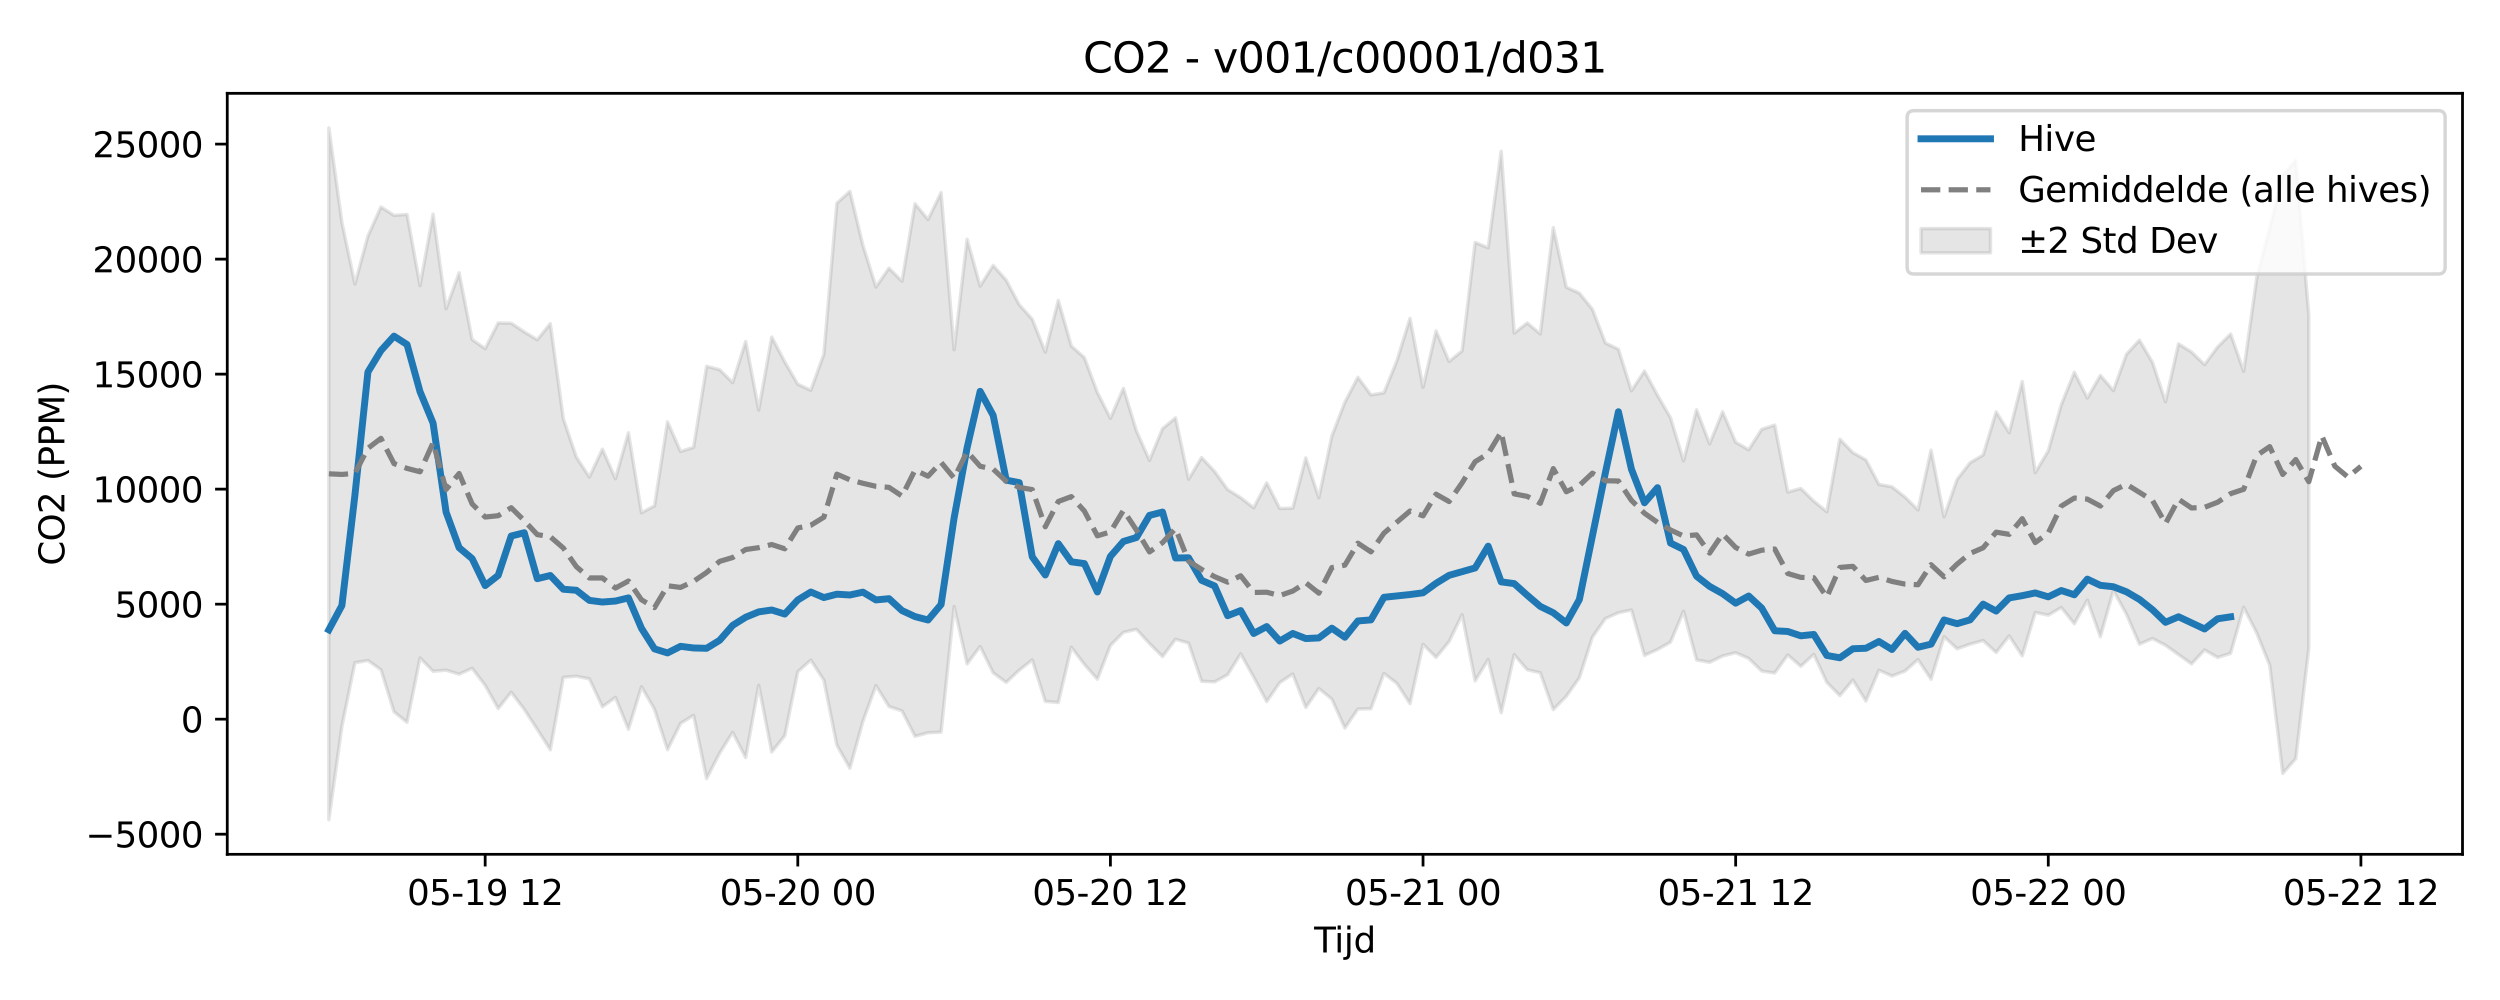 <?xml version="1.0" encoding="utf-8" standalone="no"?>
<!DOCTYPE svg PUBLIC "-//W3C//DTD SVG 1.1//EN"
  "http://www.w3.org/Graphics/SVG/1.1/DTD/svg11.dtd">
<svg xmlns:xlink="http://www.w3.org/1999/xlink" width="720pt" height="288pt" viewBox="0 0 720 288" xmlns="http://www.w3.org/2000/svg" version="1.1">
 <defs>
  <style type="text/css">*{stroke-linejoin: round; stroke-linecap: butt}</style>
 </defs>
 <g id="figure_1">
  <g id="patch_1">
   <path d="M 0 288 
L 720 288 
L 720 0 
L 0 0 
z
" style="fill: #ffffff"/>
  </g>
  <g id="axes_1">
   <g id="patch_2">
    <path d="M 65.45 246.04 
L 709.2 246.04 
L 709.2 26.88 
L 65.45 26.88 
z
" style="fill: #ffffff"/>
   </g>
   <g id="FillBetweenPolyCollection_1">
    <defs>
     <path id="m3ce604fd12" d="M 94.711 -251.158 
L 94.711 -51.922 
L 98.463 -78.75 
L 102.214 -97.134 
L 105.966 -97.778 
L 109.717 -95.115 
L 113.469 -83.017 
L 117.22 -79.964 
L 120.972 -98.51 
L 124.723 -94.673 
L 128.474 -94.98 
L 132.226 -93.839 
L 135.977 -95.538 
L 139.729 -90.608 
L 143.48 -83.947 
L 147.232 -88.642 
L 150.983 -83.708 
L 154.735 -77.938 
L 158.486 -72.048 
L 162.238 -92.924 
L 165.989 -93.244 
L 169.741 -92.49 
L 173.492 -84.453 
L 177.243 -87.145 
L 180.995 -77.97 
L 184.746 -90.217 
L 188.498 -83.709 
L 192.249 -72.087 
L 196.001 -79.664 
L 199.752 -81.991 
L 203.504 -63.77 
L 207.255 -71.102 
L 211.007 -77.081 
L 214.758 -69.82 
L 218.509 -90.657 
L 222.261 -71.418 
L 226.012 -76.111 
L 229.764 -94.553 
L 233.515 -97.884 
L 237.267 -92.114 
L 241.018 -73.399 
L 244.77 -66.75 
L 248.521 -80.281 
L 252.273 -90.544 
L 256.024 -84.522 
L 259.775 -83.262 
L 263.527 -75.945 
L 267.278 -76.964 
L 271.03 -77.153 
L 274.781 -113.319 
L 278.533 -96.796 
L 282.284 -101.828 
L 286.036 -94.23 
L 289.787 -91.474 
L 293.539 -94.981 
L 297.29 -97.935 
L 301.041 -85.992 
L 304.793 -85.685 
L 308.544 -101.616 
L 312.296 -96.649 
L 316.047 -92.393 
L 319.799 -102.105 
L 323.55 -105.885 
L 327.302 -106.75 
L 331.053 -102.662 
L 334.805 -98.894 
L 338.556 -103.901 
L 342.308 -102.787 
L 346.059 -91.801 
L 349.81 -91.621 
L 353.562 -93.677 
L 357.313 -99.691 
L 361.065 -92.99 
L 364.816 -85.942 
L 368.568 -91.392 
L 372.319 -93.897 
L 376.071 -84.225 
L 379.822 -89.714 
L 383.574 -86.645 
L 387.325 -78.324 
L 391.076 -83.787 
L 394.828 -83.87 
L 398.579 -94.062 
L 402.331 -91.152 
L 406.082 -85.347 
L 409.834 -102.436 
L 413.585 -98.659 
L 417.337 -103.221 
L 421.088 -110.974 
L 424.84 -91.905 
L 428.591 -98.054 
L 432.342 -82.713 
L 436.094 -99.453 
L 439.845 -95.108 
L 443.597 -94.255 
L 447.348 -83.628 
L 451.1 -87.476 
L 454.851 -92.792 
L 458.603 -104.488 
L 462.354 -109.869 
L 466.106 -111.52 
L 469.857 -112.324 
L 473.609 -99.244 
L 477.36 -100.937 
L 481.111 -103.054 
L 484.863 -111.977 
L 488.614 -97.931 
L 492.366 -97.259 
L 496.117 -99.074 
L 499.869 -100.018 
L 503.62 -98.379 
L 507.372 -94.73 
L 511.123 -94.175 
L 514.875 -99.378 
L 518.626 -96.108 
L 522.377 -99.542 
L 526.129 -91.477 
L 529.88 -87.653 
L 533.632 -92.145 
L 537.383 -86.107 
L 541.135 -94.975 
L 544.886 -93.3 
L 548.638 -94.731 
L 552.389 -98.047 
L 556.141 -92.382 
L 559.892 -104.604 
L 563.643 -101.146 
L 567.395 -102.485 
L 571.146 -103.529 
L 574.898 -100.091 
L 578.649 -104.857 
L 582.401 -99.116 
L 586.152 -111.604 
L 589.904 -110.835 
L 593.655 -113.037 
L 597.407 -108.353 
L 601.158 -115.151 
L 604.909 -104.637 
L 608.661 -117.908 
L 612.412 -111.12 
L 616.164 -102.48 
L 619.915 -104.105 
L 623.667 -102.16 
L 627.418 -99.474 
L 631.17 -96.798 
L 634.921 -100.813 
L 638.673 -98.644 
L 642.424 -99.847 
L 646.176 -113.106 
L 649.927 -105.704 
L 653.678 -96.417 
L 657.43 -65.262 
L 661.181 -69.51 
L 664.933 -101.311 
L 664.933 -197.237 
L 664.933 -197.237 
L 661.181 -241.807 
L 657.43 -237.458 
L 653.678 -222.324 
L 649.927 -207.907 
L 646.176 -181.06 
L 642.424 -191.815 
L 638.673 -188.063 
L 634.921 -182.977 
L 631.17 -186.611 
L 627.418 -188.966 
L 623.667 -172.284 
L 619.915 -183.636 
L 616.164 -190.045 
L 612.412 -185.958 
L 608.661 -175.517 
L 604.909 -179.874 
L 601.158 -173.358 
L 597.407 -180.775 
L 593.655 -171.443 
L 589.904 -158.155 
L 586.152 -151.889 
L 582.401 -178.127 
L 578.649 -163.36 
L 574.898 -169.378 
L 571.146 -156.951 
L 567.395 -154.752 
L 563.643 -149.913 
L 559.892 -139.147 
L 556.141 -158.351 
L 552.389 -141.147 
L 548.638 -144.829 
L 544.886 -147.799 
L 541.135 -148.481 
L 537.383 -155.538 
L 533.632 -157.64 
L 529.88 -161.511 
L 526.129 -140.604 
L 522.377 -143.662 
L 518.626 -147.326 
L 514.875 -146.286 
L 511.123 -165.581 
L 507.372 -164.359 
L 503.62 -158.465 
L 499.869 -160.637 
L 496.117 -169.376 
L 492.366 -160.166 
L 488.614 -169.985 
L 484.863 -155.275 
L 481.111 -167.678 
L 477.36 -174.168 
L 473.609 -181.132 
L 469.857 -175.443 
L 466.106 -187.413 
L 462.354 -189.215 
L 458.603 -198.954 
L 454.851 -203.57 
L 451.1 -205.276 
L 447.348 -222.448 
L 443.597 -191.831 
L 439.845 -194.981 
L 436.094 -192.068 
L 432.342 -244.441 
L 428.591 -216.626 
L 424.84 -218.172 
L 421.088 -186.943 
L 417.337 -183.886 
L 413.585 -192.691 
L 409.834 -176.441 
L 406.082 -196.312 
L 402.331 -184.151 
L 398.579 -174.869 
L 394.828 -174.267 
L 391.076 -179.335 
L 387.325 -172.151 
L 383.574 -162.419 
L 379.822 -144.627 
L 376.071 -156.124 
L 372.319 -141.65 
L 368.568 -141.554 
L 364.816 -148.94 
L 361.065 -141.753 
L 357.313 -144.658 
L 353.562 -146.998 
L 349.81 -152.224 
L 346.059 -156.228 
L 342.308 -149.99 
L 338.556 -167.671 
L 334.805 -164.539 
L 331.053 -155.428 
L 327.302 -163.875 
L 323.55 -176.165 
L 319.799 -167.52 
L 316.047 -174.964 
L 312.296 -185.001 
L 308.544 -188.338 
L 304.793 -201.465 
L 301.041 -186.584 
L 297.29 -196.066 
L 293.539 -200.251 
L 289.787 -207.308 
L 286.036 -211.564 
L 282.284 -205.595 
L 278.533 -219.096 
L 274.781 -187.28 
L 271.03 -232.537 
L 267.278 -224.759 
L 263.527 -229.305 
L 259.775 -207.013 
L 256.024 -210.771 
L 252.273 -205.337 
L 248.521 -217.336 
L 244.77 -232.869 
L 241.018 -229.487 
L 237.267 -185.958 
L 233.515 -175.59 
L 229.764 -177.345 
L 226.012 -183.783 
L 222.261 -190.929 
L 218.509 -169.892 
L 214.758 -189.654 
L 211.007 -177.796 
L 207.255 -181.541 
L 203.504 -182.491 
L 199.752 -159.17 
L 196.001 -157.981 
L 192.249 -166.513 
L 188.498 -142.313 
L 184.746 -140.317 
L 180.995 -163.363 
L 177.243 -150.143 
L 173.492 -158.638 
L 169.741 -150.604 
L 165.989 -156.353 
L 162.238 -167.424 
L 158.486 -194.796 
L 154.735 -190.129 
L 150.983 -192.418 
L 147.232 -194.905 
L 143.48 -195.007 
L 139.729 -187.583 
L 135.977 -190.214 
L 132.226 -209.431 
L 128.474 -199.075 
L 124.723 -226.336 
L 120.972 -205.747 
L 117.22 -226.244 
L 113.469 -225.962 
L 109.717 -228.39 
L 105.966 -220.022 
L 102.214 -206.206 
L 98.463 -223.986 
L 94.711 -251.158 
z
" style="stroke: #808080; stroke-opacity: 0.2"/>
    </defs>
    <g clip-path="url(#p999fc4ad21)">
     <use xlink:href="#m3ce604fd12" x="0" y="288" style="fill: #808080; fill-opacity: 0.2; stroke: #808080; stroke-opacity: 0.2"/>
    </g>
   </g>
   <g id="matplotlib.axis_1">
    <g id="xtick_1">
     <g id="line2d_1">
      <defs>
       <path id="mb8f21c269e" d="M 0 0 
L 0 3.5 
" style="stroke: #000000; stroke-width: 0.8"/>
      </defs>
      <g>
       <use xlink:href="#mb8f21c269e" x="139.729" y="246.04" style="stroke: #000000; stroke-width: 0.8"/>
      </g>
     </g>
     <g id="text_1">
      <!-- 05-19 12 -->
      <g transform="translate(117.248 260.638) scale(0.1 -0.1)">
       <defs>
        <path id="DejaVuSans-30" d="M 2034 4250 
Q 1547 4250 1301 3770 
Q 1056 3291 1056 2328 
Q 1056 1369 1301 889 
Q 1547 409 2034 409 
Q 2525 409 2770 889 
Q 3016 1369 3016 2328 
Q 3016 3291 2770 3770 
Q 2525 4250 2034 4250 
z
M 2034 4750 
Q 2819 4750 3233 4129 
Q 3647 3509 3647 2328 
Q 3647 1150 3233 529 
Q 2819 -91 2034 -91 
Q 1250 -91 836 529 
Q 422 1150 422 2328 
Q 422 3509 836 4129 
Q 1250 4750 2034 4750 
z
" transform="scale(0.016)"/>
        <path id="DejaVuSans-35" d="M 691 4666 
L 3169 4666 
L 3169 4134 
L 1269 4134 
L 1269 2991 
Q 1406 3038 1543 3061 
Q 1681 3084 1819 3084 
Q 2600 3084 3056 2656 
Q 3513 2228 3513 1497 
Q 3513 744 3044 326 
Q 2575 -91 1722 -91 
Q 1428 -91 1123 -41 
Q 819 9 494 109 
L 494 744 
Q 775 591 1075 516 
Q 1375 441 1709 441 
Q 2250 441 2565 725 
Q 2881 1009 2881 1497 
Q 2881 1984 2565 2268 
Q 2250 2553 1709 2553 
Q 1456 2553 1204 2497 
Q 953 2441 691 2322 
L 691 4666 
z
" transform="scale(0.016)"/>
        <path id="DejaVuSans-2d" d="M 313 2009 
L 1997 2009 
L 1997 1497 
L 313 1497 
L 313 2009 
z
" transform="scale(0.016)"/>
        <path id="DejaVuSans-31" d="M 794 531 
L 1825 531 
L 1825 4091 
L 703 3866 
L 703 4441 
L 1819 4666 
L 2450 4666 
L 2450 531 
L 3481 531 
L 3481 0 
L 794 0 
L 794 531 
z
" transform="scale(0.016)"/>
        <path id="DejaVuSans-39" d="M 703 97 
L 703 672 
Q 941 559 1184 500 
Q 1428 441 1663 441 
Q 2288 441 2617 861 
Q 2947 1281 2994 2138 
Q 2813 1869 2534 1725 
Q 2256 1581 1919 1581 
Q 1219 1581 811 2004 
Q 403 2428 403 3163 
Q 403 3881 828 4315 
Q 1253 4750 1959 4750 
Q 2769 4750 3195 4129 
Q 3622 3509 3622 2328 
Q 3622 1225 3098 567 
Q 2575 -91 1691 -91 
Q 1453 -91 1209 -44 
Q 966 3 703 97 
z
M 1959 2075 
Q 2384 2075 2632 2365 
Q 2881 2656 2881 3163 
Q 2881 3666 2632 3958 
Q 2384 4250 1959 4250 
Q 1534 4250 1286 3958 
Q 1038 3666 1038 3163 
Q 1038 2656 1286 2365 
Q 1534 2075 1959 2075 
z
" transform="scale(0.016)"/>
        <path id="DejaVuSans-20" transform="scale(0.016)"/>
        <path id="DejaVuSans-32" d="M 1228 531 
L 3431 531 
L 3431 0 
L 469 0 
L 469 531 
Q 828 903 1448 1529 
Q 2069 2156 2228 2338 
Q 2531 2678 2651 2914 
Q 2772 3150 2772 3378 
Q 2772 3750 2511 3984 
Q 2250 4219 1831 4219 
Q 1534 4219 1204 4116 
Q 875 4013 500 3803 
L 500 4441 
Q 881 4594 1212 4672 
Q 1544 4750 1819 4750 
Q 2544 4750 2975 4387 
Q 3406 4025 3406 3419 
Q 3406 3131 3298 2873 
Q 3191 2616 2906 2266 
Q 2828 2175 2409 1742 
Q 1991 1309 1228 531 
z
" transform="scale(0.016)"/>
       </defs>
       <use xlink:href="#DejaVuSans-30"/>
       <use xlink:href="#DejaVuSans-35" transform="translate(63.623 0)"/>
       <use xlink:href="#DejaVuSans-2d" transform="translate(127.246 0)"/>
       <use xlink:href="#DejaVuSans-31" transform="translate(163.33 0)"/>
       <use xlink:href="#DejaVuSans-39" transform="translate(226.953 0)"/>
       <use xlink:href="#DejaVuSans-20" transform="translate(290.576 0)"/>
       <use xlink:href="#DejaVuSans-31" transform="translate(322.363 0)"/>
       <use xlink:href="#DejaVuSans-32" transform="translate(385.986 0)"/>
      </g>
     </g>
    </g>
    <g id="xtick_2">
     <g id="line2d_2">
      <g>
       <use xlink:href="#mb8f21c269e" x="229.764" y="246.04" style="stroke: #000000; stroke-width: 0.8"/>
      </g>
     </g>
     <g id="text_2">
      <!-- 05-20 00 -->
      <g transform="translate(207.283 260.638) scale(0.1 -0.1)">
       <use xlink:href="#DejaVuSans-30"/>
       <use xlink:href="#DejaVuSans-35" transform="translate(63.623 0)"/>
       <use xlink:href="#DejaVuSans-2d" transform="translate(127.246 0)"/>
       <use xlink:href="#DejaVuSans-32" transform="translate(163.33 0)"/>
       <use xlink:href="#DejaVuSans-30" transform="translate(226.953 0)"/>
       <use xlink:href="#DejaVuSans-20" transform="translate(290.576 0)"/>
       <use xlink:href="#DejaVuSans-30" transform="translate(322.363 0)"/>
       <use xlink:href="#DejaVuSans-30" transform="translate(385.986 0)"/>
      </g>
     </g>
    </g>
    <g id="xtick_3">
     <g id="line2d_3">
      <g>
       <use xlink:href="#mb8f21c269e" x="319.799" y="246.04" style="stroke: #000000; stroke-width: 0.8"/>
      </g>
     </g>
     <g id="text_3">
      <!-- 05-20 12 -->
      <g transform="translate(297.318 260.638) scale(0.1 -0.1)">
       <use xlink:href="#DejaVuSans-30"/>
       <use xlink:href="#DejaVuSans-35" transform="translate(63.623 0)"/>
       <use xlink:href="#DejaVuSans-2d" transform="translate(127.246 0)"/>
       <use xlink:href="#DejaVuSans-32" transform="translate(163.33 0)"/>
       <use xlink:href="#DejaVuSans-30" transform="translate(226.953 0)"/>
       <use xlink:href="#DejaVuSans-20" transform="translate(290.576 0)"/>
       <use xlink:href="#DejaVuSans-31" transform="translate(322.363 0)"/>
       <use xlink:href="#DejaVuSans-32" transform="translate(385.986 0)"/>
      </g>
     </g>
    </g>
    <g id="xtick_4">
     <g id="line2d_4">
      <g>
       <use xlink:href="#mb8f21c269e" x="409.834" y="246.04" style="stroke: #000000; stroke-width: 0.8"/>
      </g>
     </g>
     <g id="text_4">
      <!-- 05-21 00 -->
      <g transform="translate(387.353 260.638) scale(0.1 -0.1)">
       <use xlink:href="#DejaVuSans-30"/>
       <use xlink:href="#DejaVuSans-35" transform="translate(63.623 0)"/>
       <use xlink:href="#DejaVuSans-2d" transform="translate(127.246 0)"/>
       <use xlink:href="#DejaVuSans-32" transform="translate(163.33 0)"/>
       <use xlink:href="#DejaVuSans-31" transform="translate(226.953 0)"/>
       <use xlink:href="#DejaVuSans-20" transform="translate(290.576 0)"/>
       <use xlink:href="#DejaVuSans-30" transform="translate(322.363 0)"/>
       <use xlink:href="#DejaVuSans-30" transform="translate(385.986 0)"/>
      </g>
     </g>
    </g>
    <g id="xtick_5">
     <g id="line2d_5">
      <g>
       <use xlink:href="#mb8f21c269e" x="499.869" y="246.04" style="stroke: #000000; stroke-width: 0.8"/>
      </g>
     </g>
     <g id="text_5">
      <!-- 05-21 12 -->
      <g transform="translate(477.388 260.638) scale(0.1 -0.1)">
       <use xlink:href="#DejaVuSans-30"/>
       <use xlink:href="#DejaVuSans-35" transform="translate(63.623 0)"/>
       <use xlink:href="#DejaVuSans-2d" transform="translate(127.246 0)"/>
       <use xlink:href="#DejaVuSans-32" transform="translate(163.33 0)"/>
       <use xlink:href="#DejaVuSans-31" transform="translate(226.953 0)"/>
       <use xlink:href="#DejaVuSans-20" transform="translate(290.576 0)"/>
       <use xlink:href="#DejaVuSans-31" transform="translate(322.363 0)"/>
       <use xlink:href="#DejaVuSans-32" transform="translate(385.986 0)"/>
      </g>
     </g>
    </g>
    <g id="xtick_6">
     <g id="line2d_6">
      <g>
       <use xlink:href="#mb8f21c269e" x="589.904" y="246.04" style="stroke: #000000; stroke-width: 0.8"/>
      </g>
     </g>
     <g id="text_6">
      <!-- 05-22 00 -->
      <g transform="translate(567.423 260.638) scale(0.1 -0.1)">
       <use xlink:href="#DejaVuSans-30"/>
       <use xlink:href="#DejaVuSans-35" transform="translate(63.623 0)"/>
       <use xlink:href="#DejaVuSans-2d" transform="translate(127.246 0)"/>
       <use xlink:href="#DejaVuSans-32" transform="translate(163.33 0)"/>
       <use xlink:href="#DejaVuSans-32" transform="translate(226.953 0)"/>
       <use xlink:href="#DejaVuSans-20" transform="translate(290.576 0)"/>
       <use xlink:href="#DejaVuSans-30" transform="translate(322.363 0)"/>
       <use xlink:href="#DejaVuSans-30" transform="translate(385.986 0)"/>
      </g>
     </g>
    </g>
    <g id="xtick_7">
     <g id="line2d_7">
      <g>
       <use xlink:href="#mb8f21c269e" x="679.939" y="246.04" style="stroke: #000000; stroke-width: 0.8"/>
      </g>
     </g>
     <g id="text_7">
      <!-- 05-22 12 -->
      <g transform="translate(657.458 260.638) scale(0.1 -0.1)">
       <use xlink:href="#DejaVuSans-30"/>
       <use xlink:href="#DejaVuSans-35" transform="translate(63.623 0)"/>
       <use xlink:href="#DejaVuSans-2d" transform="translate(127.246 0)"/>
       <use xlink:href="#DejaVuSans-32" transform="translate(163.33 0)"/>
       <use xlink:href="#DejaVuSans-32" transform="translate(226.953 0)"/>
       <use xlink:href="#DejaVuSans-20" transform="translate(290.576 0)"/>
       <use xlink:href="#DejaVuSans-31" transform="translate(322.363 0)"/>
       <use xlink:href="#DejaVuSans-32" transform="translate(385.986 0)"/>
      </g>
     </g>
    </g>
    <g id="text_8">
     <!-- Tijd -->
     <g transform="translate(378.475 274.317) scale(0.1 -0.1)">
      <defs>
       <path id="DejaVuSans-54" d="M -19 4666 
L 3928 4666 
L 3928 4134 
L 2272 4134 
L 2272 0 
L 1638 0 
L 1638 4134 
L -19 4134 
L -19 4666 
z
" transform="scale(0.016)"/>
       <path id="DejaVuSans-69" d="M 603 3500 
L 1178 3500 
L 1178 0 
L 603 0 
L 603 3500 
z
M 603 4863 
L 1178 4863 
L 1178 4134 
L 603 4134 
L 603 4863 
z
" transform="scale(0.016)"/>
       <path id="DejaVuSans-6a" d="M 603 3500 
L 1178 3500 
L 1178 -63 
Q 1178 -731 923 -1031 
Q 669 -1331 103 -1331 
L -116 -1331 
L -116 -844 
L 38 -844 
Q 366 -844 484 -692 
Q 603 -541 603 -63 
L 603 3500 
z
M 603 4863 
L 1178 4863 
L 1178 4134 
L 603 4134 
L 603 4863 
z
" transform="scale(0.016)"/>
       <path id="DejaVuSans-64" d="M 2906 2969 
L 2906 4863 
L 3481 4863 
L 3481 0 
L 2906 0 
L 2906 525 
Q 2725 213 2448 61 
Q 2172 -91 1784 -91 
Q 1150 -91 751 415 
Q 353 922 353 1747 
Q 353 2572 751 3078 
Q 1150 3584 1784 3584 
Q 2172 3584 2448 3432 
Q 2725 3281 2906 2969 
z
M 947 1747 
Q 947 1113 1208 752 
Q 1469 391 1925 391 
Q 2381 391 2643 752 
Q 2906 1113 2906 1747 
Q 2906 2381 2643 2742 
Q 2381 3103 1925 3103 
Q 1469 3103 1208 2742 
Q 947 2381 947 1747 
z
" transform="scale(0.016)"/>
      </defs>
      <use xlink:href="#DejaVuSans-54"/>
      <use xlink:href="#DejaVuSans-69" transform="translate(57.959 0)"/>
      <use xlink:href="#DejaVuSans-6a" transform="translate(85.742 0)"/>
      <use xlink:href="#DejaVuSans-64" transform="translate(113.525 0)"/>
     </g>
    </g>
   </g>
   <g id="matplotlib.axis_2">
    <g id="ytick_1">
     <g id="line2d_8">
      <defs>
       <path id="md45b1cbf78" d="M 0 0 
L -3.5 0 
" style="stroke: #000000; stroke-width: 0.8"/>
      </defs>
      <g>
       <use xlink:href="#md45b1cbf78" x="65.45" y="240.248" style="stroke: #000000; stroke-width: 0.8"/>
      </g>
     </g>
     <g id="text_9">
      <!-- −5000 -->
      <g transform="translate(24.62 244.047) scale(0.1 -0.1)">
       <defs>
        <path id="DejaVuSans-2212" d="M 678 2272 
L 4684 2272 
L 4684 1741 
L 678 1741 
L 678 2272 
z
" transform="scale(0.016)"/>
       </defs>
       <use xlink:href="#DejaVuSans-2212"/>
       <use xlink:href="#DejaVuSans-35" transform="translate(83.789 0)"/>
       <use xlink:href="#DejaVuSans-30" transform="translate(147.412 0)"/>
       <use xlink:href="#DejaVuSans-30" transform="translate(211.035 0)"/>
       <use xlink:href="#DejaVuSans-30" transform="translate(274.658 0)"/>
      </g>
     </g>
    </g>
    <g id="ytick_2">
     <g id="line2d_9">
      <g>
       <use xlink:href="#md45b1cbf78" x="65.45" y="207.123" style="stroke: #000000; stroke-width: 0.8"/>
      </g>
     </g>
     <g id="text_10">
      <!-- 0 -->
      <g transform="translate(52.087 210.923) scale(0.1 -0.1)">
       <use xlink:href="#DejaVuSans-30"/>
      </g>
     </g>
    </g>
    <g id="ytick_3">
     <g id="line2d_10">
      <g>
       <use xlink:href="#md45b1cbf78" x="65.45" y="173.999" style="stroke: #000000; stroke-width: 0.8"/>
      </g>
     </g>
     <g id="text_11">
      <!-- 5000 -->
      <g transform="translate(33 177.798) scale(0.1 -0.1)">
       <use xlink:href="#DejaVuSans-35"/>
       <use xlink:href="#DejaVuSans-30" transform="translate(63.623 0)"/>
       <use xlink:href="#DejaVuSans-30" transform="translate(127.246 0)"/>
       <use xlink:href="#DejaVuSans-30" transform="translate(190.869 0)"/>
      </g>
     </g>
    </g>
    <g id="ytick_4">
     <g id="line2d_11">
      <g>
       <use xlink:href="#md45b1cbf78" x="65.45" y="140.874" style="stroke: #000000; stroke-width: 0.8"/>
      </g>
     </g>
     <g id="text_12">
      <!-- 10000 -->
      <g transform="translate(26.637 144.674) scale(0.1 -0.1)">
       <use xlink:href="#DejaVuSans-31"/>
       <use xlink:href="#DejaVuSans-30" transform="translate(63.623 0)"/>
       <use xlink:href="#DejaVuSans-30" transform="translate(127.246 0)"/>
       <use xlink:href="#DejaVuSans-30" transform="translate(190.869 0)"/>
       <use xlink:href="#DejaVuSans-30" transform="translate(254.492 0)"/>
      </g>
     </g>
    </g>
    <g id="ytick_5">
     <g id="line2d_12">
      <g>
       <use xlink:href="#md45b1cbf78" x="65.45" y="107.75" style="stroke: #000000; stroke-width: 0.8"/>
      </g>
     </g>
     <g id="text_13">
      <!-- 15000 -->
      <g transform="translate(26.637 111.549) scale(0.1 -0.1)">
       <use xlink:href="#DejaVuSans-31"/>
       <use xlink:href="#DejaVuSans-35" transform="translate(63.623 0)"/>
       <use xlink:href="#DejaVuSans-30" transform="translate(127.246 0)"/>
       <use xlink:href="#DejaVuSans-30" transform="translate(190.869 0)"/>
       <use xlink:href="#DejaVuSans-30" transform="translate(254.492 0)"/>
      </g>
     </g>
    </g>
    <g id="ytick_6">
     <g id="line2d_13">
      <g>
       <use xlink:href="#md45b1cbf78" x="65.45" y="74.625" style="stroke: #000000; stroke-width: 0.8"/>
      </g>
     </g>
     <g id="text_14">
      <!-- 20000 -->
      <g transform="translate(26.637 78.425) scale(0.1 -0.1)">
       <use xlink:href="#DejaVuSans-32"/>
       <use xlink:href="#DejaVuSans-30" transform="translate(63.623 0)"/>
       <use xlink:href="#DejaVuSans-30" transform="translate(127.246 0)"/>
       <use xlink:href="#DejaVuSans-30" transform="translate(190.869 0)"/>
       <use xlink:href="#DejaVuSans-30" transform="translate(254.492 0)"/>
      </g>
     </g>
    </g>
    <g id="ytick_7">
     <g id="line2d_14">
      <g>
       <use xlink:href="#md45b1cbf78" x="65.45" y="41.501" style="stroke: #000000; stroke-width: 0.8"/>
      </g>
     </g>
     <g id="text_15">
      <!-- 25000 -->
      <g transform="translate(26.637 45.3) scale(0.1 -0.1)">
       <use xlink:href="#DejaVuSans-32"/>
       <use xlink:href="#DejaVuSans-35" transform="translate(63.623 0)"/>
       <use xlink:href="#DejaVuSans-30" transform="translate(127.246 0)"/>
       <use xlink:href="#DejaVuSans-30" transform="translate(190.869 0)"/>
       <use xlink:href="#DejaVuSans-30" transform="translate(254.492 0)"/>
      </g>
     </g>
    </g>
    <g id="text_16">
     <!-- CO2 (PPM) -->
     <g transform="translate(18.541 162.903) rotate(-90) scale(0.1 -0.1)">
      <defs>
       <path id="DejaVuSans-43" d="M 4122 4306 
L 4122 3641 
Q 3803 3938 3442 4084 
Q 3081 4231 2675 4231 
Q 1875 4231 1450 3742 
Q 1025 3253 1025 2328 
Q 1025 1406 1450 917 
Q 1875 428 2675 428 
Q 3081 428 3442 575 
Q 3803 722 4122 1019 
L 4122 359 
Q 3791 134 3420 21 
Q 3050 -91 2638 -91 
Q 1578 -91 968 557 
Q 359 1206 359 2328 
Q 359 3453 968 4101 
Q 1578 4750 2638 4750 
Q 3056 4750 3426 4639 
Q 3797 4528 4122 4306 
z
" transform="scale(0.016)"/>
       <path id="DejaVuSans-4f" d="M 2522 4238 
Q 1834 4238 1429 3725 
Q 1025 3213 1025 2328 
Q 1025 1447 1429 934 
Q 1834 422 2522 422 
Q 3209 422 3611 934 
Q 4013 1447 4013 2328 
Q 4013 3213 3611 3725 
Q 3209 4238 2522 4238 
z
M 2522 4750 
Q 3503 4750 4090 4092 
Q 4678 3434 4678 2328 
Q 4678 1225 4090 567 
Q 3503 -91 2522 -91 
Q 1538 -91 948 565 
Q 359 1222 359 2328 
Q 359 3434 948 4092 
Q 1538 4750 2522 4750 
z
" transform="scale(0.016)"/>
       <path id="DejaVuSans-28" d="M 1984 4856 
Q 1566 4138 1362 3434 
Q 1159 2731 1159 2009 
Q 1159 1288 1364 580 
Q 1569 -128 1984 -844 
L 1484 -844 
Q 1016 -109 783 600 
Q 550 1309 550 2009 
Q 550 2706 781 3412 
Q 1013 4119 1484 4856 
L 1984 4856 
z
" transform="scale(0.016)"/>
       <path id="DejaVuSans-50" d="M 1259 4147 
L 1259 2394 
L 2053 2394 
Q 2494 2394 2734 2622 
Q 2975 2850 2975 3272 
Q 2975 3691 2734 3919 
Q 2494 4147 2053 4147 
L 1259 4147 
z
M 628 4666 
L 2053 4666 
Q 2838 4666 3239 4311 
Q 3641 3956 3641 3272 
Q 3641 2581 3239 2228 
Q 2838 1875 2053 1875 
L 1259 1875 
L 1259 0 
L 628 0 
L 628 4666 
z
" transform="scale(0.016)"/>
       <path id="DejaVuSans-4d" d="M 628 4666 
L 1569 4666 
L 2759 1491 
L 3956 4666 
L 4897 4666 
L 4897 0 
L 4281 0 
L 4281 4097 
L 3078 897 
L 2444 897 
L 1241 4097 
L 1241 0 
L 628 0 
L 628 4666 
z
" transform="scale(0.016)"/>
       <path id="DejaVuSans-29" d="M 513 4856 
L 1013 4856 
Q 1481 4119 1714 3412 
Q 1947 2706 1947 2009 
Q 1947 1309 1714 600 
Q 1481 -109 1013 -844 
L 513 -844 
Q 928 -128 1133 580 
Q 1338 1288 1338 2009 
Q 1338 2731 1133 3434 
Q 928 4138 513 4856 
z
" transform="scale(0.016)"/>
      </defs>
      <use xlink:href="#DejaVuSans-43"/>
      <use xlink:href="#DejaVuSans-4f" transform="translate(69.824 0)"/>
      <use xlink:href="#DejaVuSans-32" transform="translate(148.535 0)"/>
      <use xlink:href="#DejaVuSans-20" transform="translate(212.158 0)"/>
      <use xlink:href="#DejaVuSans-28" transform="translate(243.945 0)"/>
      <use xlink:href="#DejaVuSans-50" transform="translate(282.959 0)"/>
      <use xlink:href="#DejaVuSans-50" transform="translate(343.262 0)"/>
      <use xlink:href="#DejaVuSans-4d" transform="translate(403.564 0)"/>
      <use xlink:href="#DejaVuSans-29" transform="translate(489.844 0)"/>
     </g>
    </g>
   </g>
   <g id="line2d_15">
    <path d="M 94.711 181.379 
L 98.463 174.394 
L 102.214 142.621 
L 105.966 107.125 
L 109.717 100.959 
L 113.469 96.814 
L 117.22 99.219 
L 120.972 112.807 
L 124.723 121.85 
L 128.474 147.495 
L 132.226 157.739 
L 135.977 160.89 
L 139.729 168.649 
L 143.48 165.711 
L 147.232 154.376 
L 150.983 153.426 
L 154.735 166.661 
L 158.486 165.746 
L 162.238 169.702 
L 165.989 169.997 
L 169.741 172.91 
L 173.492 173.387 
L 177.243 173.102 
L 180.995 172.192 
L 184.746 180.953 
L 188.498 186.882 
L 192.249 188.041 
L 196.001 186.145 
L 199.752 186.615 
L 203.504 186.71 
L 207.255 184.404 
L 211.007 180.107 
L 214.758 177.76 
L 218.509 176.22 
L 222.261 175.677 
L 226.012 176.85 
L 229.764 172.795 
L 233.515 170.499 
L 237.267 172.098 
L 241.018 171.126 
L 244.77 171.356 
L 248.521 170.541 
L 252.273 172.778 
L 256.024 172.416 
L 259.775 175.845 
L 263.527 177.579 
L 267.278 178.557 
L 271.03 174.098 
L 274.781 149.158 
L 278.533 128.901 
L 282.284 112.712 
L 286.036 119.631 
L 289.787 138.277 
L 293.539 139.004 
L 297.29 160.365 
L 301.041 165.59 
L 304.793 156.578 
L 308.544 161.806 
L 312.296 162.308 
L 316.047 170.483 
L 319.799 160.239 
L 323.55 155.935 
L 327.302 154.804 
L 331.053 148.427 
L 334.805 147.477 
L 338.556 160.696 
L 342.308 160.647 
L 346.059 167.129 
L 349.81 168.763 
L 353.562 177.322 
L 357.313 175.849 
L 361.065 182.439 
L 364.816 180.452 
L 368.568 184.621 
L 372.319 182.437 
L 376.071 183.901 
L 379.822 183.724 
L 383.574 180.917 
L 387.325 183.521 
L 391.076 178.833 
L 394.828 178.53 
L 398.579 172.022 
L 406.082 171.225 
L 409.834 170.726 
L 413.585 167.995 
L 417.337 165.696 
L 424.84 163.571 
L 428.591 157.309 
L 432.342 167.577 
L 436.094 168.078 
L 439.845 171.437 
L 443.597 174.639 
L 447.348 176.472 
L 451.1 179.408 
L 454.851 172.685 
L 462.354 136.12 
L 466.106 118.586 
L 469.857 135.144 
L 473.609 144.796 
L 477.36 140.455 
L 481.111 156.399 
L 484.863 158.251 
L 488.614 165.945 
L 492.366 168.88 
L 496.117 170.978 
L 499.869 173.71 
L 503.62 171.651 
L 507.372 175.132 
L 511.123 181.657 
L 514.875 181.865 
L 518.626 183.117 
L 522.377 182.722 
L 526.129 188.779 
L 529.88 189.439 
L 533.632 186.838 
L 537.383 186.699 
L 541.135 184.747 
L 544.886 187.05 
L 548.638 182.409 
L 552.389 186.41 
L 556.141 185.513 
L 559.892 178.548 
L 563.643 179.617 
L 567.395 178.515 
L 571.146 173.992 
L 574.898 175.989 
L 578.649 172.199 
L 582.401 171.552 
L 586.152 170.764 
L 589.904 171.888 
L 593.655 170.07 
L 597.407 171.298 
L 601.158 166.793 
L 604.909 168.575 
L 608.661 168.984 
L 612.412 170.439 
L 616.164 172.632 
L 619.915 175.602 
L 623.667 179.226 
L 627.418 177.627 
L 634.921 181.143 
L 638.673 178.21 
L 642.424 177.646 
L 642.424 177.646 
" clip-path="url(#p999fc4ad21)" style="fill: none; stroke: #1f77b4; stroke-width: 2; stroke-linecap: square"/>
   </g>
   <g id="line2d_16">
    <path d="M 94.711 136.46 
L 98.463 136.632 
L 102.214 136.33 
L 105.966 129.1 
L 109.717 126.247 
L 113.469 133.511 
L 117.22 134.896 
L 120.972 135.871 
L 124.723 127.495 
L 128.474 140.972 
L 132.226 136.365 
L 135.977 145.124 
L 139.729 148.904 
L 143.48 148.523 
L 147.232 146.227 
L 150.983 149.937 
L 154.735 153.966 
L 158.486 154.578 
L 162.238 157.826 
L 165.989 163.202 
L 169.741 166.453 
L 173.492 166.455 
L 177.243 169.356 
L 180.995 167.333 
L 184.746 172.733 
L 188.498 174.989 
L 192.249 168.7 
L 196.001 169.177 
L 199.752 167.42 
L 203.504 164.869 
L 207.255 161.679 
L 211.007 160.561 
L 214.758 158.263 
L 218.509 157.726 
L 222.261 156.826 
L 226.012 158.053 
L 229.764 152.051 
L 233.515 151.263 
L 237.267 148.964 
L 241.018 136.557 
L 244.77 138.19 
L 248.521 139.191 
L 252.273 140.06 
L 256.024 140.354 
L 259.775 142.863 
L 263.527 135.375 
L 267.278 137.139 
L 271.03 133.155 
L 274.781 137.701 
L 278.533 130.054 
L 282.284 134.288 
L 286.036 135.103 
L 289.787 138.609 
L 293.539 140.384 
L 297.29 141 
L 301.041 151.712 
L 304.793 144.425 
L 308.544 143.023 
L 312.296 147.175 
L 316.047 154.322 
L 319.799 153.188 
L 323.55 146.975 
L 327.302 152.688 
L 331.053 158.955 
L 334.805 156.284 
L 338.556 152.214 
L 342.308 161.612 
L 346.059 163.986 
L 349.81 166.078 
L 353.562 167.663 
L 357.313 165.825 
L 361.065 170.629 
L 364.816 170.559 
L 368.568 171.527 
L 372.319 170.226 
L 376.071 167.826 
L 379.822 170.83 
L 383.574 163.468 
L 387.325 162.762 
L 391.076 156.439 
L 394.828 158.932 
L 398.579 153.534 
L 406.082 147.171 
L 409.834 148.561 
L 413.585 142.325 
L 417.337 144.447 
L 421.088 139.042 
L 424.84 132.962 
L 428.591 130.66 
L 432.342 124.423 
L 436.094 142.24 
L 439.845 142.956 
L 443.597 144.957 
L 447.348 134.962 
L 451.1 141.624 
L 454.851 139.819 
L 458.603 136.279 
L 462.354 138.458 
L 466.106 138.534 
L 469.857 144.117 
L 473.609 147.812 
L 477.36 150.448 
L 481.111 152.634 
L 484.863 154.374 
L 488.614 154.042 
L 492.366 159.288 
L 496.117 153.775 
L 499.869 157.672 
L 503.62 159.578 
L 507.372 158.456 
L 511.123 158.122 
L 514.875 165.168 
L 518.626 166.283 
L 522.377 166.398 
L 526.129 171.96 
L 529.88 163.418 
L 533.632 163.107 
L 537.383 167.177 
L 541.135 166.272 
L 544.886 167.451 
L 548.638 168.22 
L 552.389 168.403 
L 556.141 162.633 
L 559.892 166.125 
L 563.643 162.47 
L 567.395 159.381 
L 571.146 157.76 
L 574.898 153.265 
L 578.649 153.891 
L 582.401 149.379 
L 586.152 156.253 
L 589.904 153.505 
L 593.655 145.76 
L 597.407 143.436 
L 601.158 143.746 
L 604.909 145.744 
L 608.661 141.287 
L 612.412 139.461 
L 619.915 144.129 
L 623.667 150.778 
L 627.418 143.78 
L 631.17 146.296 
L 634.921 146.105 
L 638.673 144.646 
L 642.424 142.169 
L 646.176 140.917 
L 649.927 131.194 
L 653.678 128.629 
L 657.43 136.64 
L 661.181 132.342 
L 664.933 138.726 
L 668.684 125.525 
L 672.436 134.267 
L 676.187 137.376 
L 679.939 134.311 
L 679.939 134.311 
" clip-path="url(#p999fc4ad21)" style="fill: none; stroke-dasharray: 5.55,2.4; stroke-dashoffset: 0; stroke: #808080; stroke-width: 1.5"/>
   </g>
   <g id="patch_3">
    <path d="M 65.45 246.04 
L 65.45 26.88 
" style="fill: none; stroke: #000000; stroke-width: 0.8; stroke-linejoin: miter; stroke-linecap: square"/>
   </g>
   <g id="patch_4">
    <path d="M 709.2 246.04 
L 709.2 26.88 
" style="fill: none; stroke: #000000; stroke-width: 0.8; stroke-linejoin: miter; stroke-linecap: square"/>
   </g>
   <g id="patch_5">
    <path d="M 65.45 246.04 
L 709.2 246.04 
" style="fill: none; stroke: #000000; stroke-width: 0.8; stroke-linejoin: miter; stroke-linecap: square"/>
   </g>
   <g id="patch_6">
    <path d="M 65.45 26.88 
L 709.2 26.88 
" style="fill: none; stroke: #000000; stroke-width: 0.8; stroke-linejoin: miter; stroke-linecap: square"/>
   </g>
   <g id="text_17">
    <!-- CO2 - v001/c00001/d031 -->
    <g transform="translate(311.922 20.88) scale(0.12 -0.12)">
     <defs>
      <path id="DejaVuSans-76" d="M 191 3500 
L 800 3500 
L 1894 563 
L 2988 3500 
L 3597 3500 
L 2284 0 
L 1503 0 
L 191 3500 
z
" transform="scale(0.016)"/>
      <path id="DejaVuSans-2f" d="M 1625 4666 
L 2156 4666 
L 531 -594 
L 0 -594 
L 1625 4666 
z
" transform="scale(0.016)"/>
      <path id="DejaVuSans-63" d="M 3122 3366 
L 3122 2828 
Q 2878 2963 2633 3030 
Q 2388 3097 2138 3097 
Q 1578 3097 1268 2742 
Q 959 2388 959 1747 
Q 959 1106 1268 751 
Q 1578 397 2138 397 
Q 2388 397 2633 464 
Q 2878 531 3122 666 
L 3122 134 
Q 2881 22 2623 -34 
Q 2366 -91 2075 -91 
Q 1284 -91 818 406 
Q 353 903 353 1747 
Q 353 2603 823 3093 
Q 1294 3584 2113 3584 
Q 2378 3584 2631 3529 
Q 2884 3475 3122 3366 
z
" transform="scale(0.016)"/>
      <path id="DejaVuSans-33" d="M 2597 2516 
Q 3050 2419 3304 2112 
Q 3559 1806 3559 1356 
Q 3559 666 3084 287 
Q 2609 -91 1734 -91 
Q 1441 -91 1130 -33 
Q 819 25 488 141 
L 488 750 
Q 750 597 1062 519 
Q 1375 441 1716 441 
Q 2309 441 2620 675 
Q 2931 909 2931 1356 
Q 2931 1769 2642 2001 
Q 2353 2234 1838 2234 
L 1294 2234 
L 1294 2753 
L 1863 2753 
Q 2328 2753 2575 2939 
Q 2822 3125 2822 3475 
Q 2822 3834 2567 4026 
Q 2313 4219 1838 4219 
Q 1578 4219 1281 4162 
Q 984 4106 628 3988 
L 628 4550 
Q 988 4650 1302 4700 
Q 1616 4750 1894 4750 
Q 2613 4750 3031 4423 
Q 3450 4097 3450 3541 
Q 3450 3153 3228 2886 
Q 3006 2619 2597 2516 
z
" transform="scale(0.016)"/>
     </defs>
     <use xlink:href="#DejaVuSans-43"/>
     <use xlink:href="#DejaVuSans-4f" transform="translate(69.824 0)"/>
     <use xlink:href="#DejaVuSans-32" transform="translate(148.535 0)"/>
     <use xlink:href="#DejaVuSans-20" transform="translate(212.158 0)"/>
     <use xlink:href="#DejaVuSans-2d" transform="translate(243.945 0)"/>
     <use xlink:href="#DejaVuSans-20" transform="translate(280.029 0)"/>
     <use xlink:href="#DejaVuSans-76" transform="translate(311.816 0)"/>
     <use xlink:href="#DejaVuSans-30" transform="translate(370.996 0)"/>
     <use xlink:href="#DejaVuSans-30" transform="translate(434.619 0)"/>
     <use xlink:href="#DejaVuSans-31" transform="translate(498.242 0)"/>
     <use xlink:href="#DejaVuSans-2f" transform="translate(561.865 0)"/>
     <use xlink:href="#DejaVuSans-63" transform="translate(595.557 0)"/>
     <use xlink:href="#DejaVuSans-30" transform="translate(650.537 0)"/>
     <use xlink:href="#DejaVuSans-30" transform="translate(714.16 0)"/>
     <use xlink:href="#DejaVuSans-30" transform="translate(777.783 0)"/>
     <use xlink:href="#DejaVuSans-30" transform="translate(841.406 0)"/>
     <use xlink:href="#DejaVuSans-31" transform="translate(905.029 0)"/>
     <use xlink:href="#DejaVuSans-2f" transform="translate(968.652 0)"/>
     <use xlink:href="#DejaVuSans-64" transform="translate(1002.344 0)"/>
     <use xlink:href="#DejaVuSans-30" transform="translate(1065.82 0)"/>
     <use xlink:href="#DejaVuSans-33" transform="translate(1129.443 0)"/>
     <use xlink:href="#DejaVuSans-31" transform="translate(1193.066 0)"/>
    </g>
   </g>
   <g id="legend_1">
    <g id="patch_7">
     <path d="M 551.256 78.914 
L 702.2 78.914 
Q 704.2 78.914 704.2 76.914 
L 704.2 33.88 
Q 704.2 31.88 702.2 31.88 
L 551.256 31.88 
Q 549.256 31.88 549.256 33.88 
L 549.256 76.914 
Q 549.256 78.914 551.256 78.914 
z
" style="fill: #ffffff; opacity: 0.8; stroke: #cccccc; stroke-linejoin: miter"/>
    </g>
    <g id="line2d_17">
     <path d="M 553.256 39.978 
L 563.256 39.978 
L 573.256 39.978 
" style="fill: none; stroke: #1f77b4; stroke-width: 2; stroke-linecap: square"/>
    </g>
    <g id="text_18">
     <!-- Hive -->
     <g transform="translate(581.256 43.478) scale(0.1 -0.1)">
      <defs>
       <path id="DejaVuSans-48" d="M 628 4666 
L 1259 4666 
L 1259 2753 
L 3553 2753 
L 3553 4666 
L 4184 4666 
L 4184 0 
L 3553 0 
L 3553 2222 
L 1259 2222 
L 1259 0 
L 628 0 
L 628 4666 
z
" transform="scale(0.016)"/>
       <path id="DejaVuSans-65" d="M 3597 1894 
L 3597 1613 
L 953 1613 
Q 991 1019 1311 708 
Q 1631 397 2203 397 
Q 2534 397 2845 478 
Q 3156 559 3463 722 
L 3463 178 
Q 3153 47 2828 -22 
Q 2503 -91 2169 -91 
Q 1331 -91 842 396 
Q 353 884 353 1716 
Q 353 2575 817 3079 
Q 1281 3584 2069 3584 
Q 2775 3584 3186 3129 
Q 3597 2675 3597 1894 
z
M 3022 2063 
Q 3016 2534 2758 2815 
Q 2500 3097 2075 3097 
Q 1594 3097 1305 2825 
Q 1016 2553 972 2059 
L 3022 2063 
z
" transform="scale(0.016)"/>
      </defs>
      <use xlink:href="#DejaVuSans-48"/>
      <use xlink:href="#DejaVuSans-69" transform="translate(75.195 0)"/>
      <use xlink:href="#DejaVuSans-76" transform="translate(102.979 0)"/>
      <use xlink:href="#DejaVuSans-65" transform="translate(162.158 0)"/>
     </g>
    </g>
    <g id="line2d_18">
     <path d="M 553.256 54.657 
L 563.256 54.657 
L 573.256 54.657 
" style="fill: none; stroke-dasharray: 5.55,2.4; stroke-dashoffset: 0; stroke: #808080; stroke-width: 1.5"/>
    </g>
    <g id="text_19">
     <!-- Gemiddelde (alle hives) -->
     <g transform="translate(581.256 58.157) scale(0.1 -0.1)">
      <defs>
       <path id="DejaVuSans-47" d="M 3809 666 
L 3809 1919 
L 2778 1919 
L 2778 2438 
L 4434 2438 
L 4434 434 
Q 4069 175 3628 42 
Q 3188 -91 2688 -91 
Q 1594 -91 976 548 
Q 359 1188 359 2328 
Q 359 3472 976 4111 
Q 1594 4750 2688 4750 
Q 3144 4750 3555 4637 
Q 3966 4525 4313 4306 
L 4313 3634 
Q 3963 3931 3569 4081 
Q 3175 4231 2741 4231 
Q 1884 4231 1454 3753 
Q 1025 3275 1025 2328 
Q 1025 1384 1454 906 
Q 1884 428 2741 428 
Q 3075 428 3337 486 
Q 3600 544 3809 666 
z
" transform="scale(0.016)"/>
       <path id="DejaVuSans-6d" d="M 3328 2828 
Q 3544 3216 3844 3400 
Q 4144 3584 4550 3584 
Q 5097 3584 5394 3201 
Q 5691 2819 5691 2113 
L 5691 0 
L 5113 0 
L 5113 2094 
Q 5113 2597 4934 2840 
Q 4756 3084 4391 3084 
Q 3944 3084 3684 2787 
Q 3425 2491 3425 1978 
L 3425 0 
L 2847 0 
L 2847 2094 
Q 2847 2600 2669 2842 
Q 2491 3084 2119 3084 
Q 1678 3084 1418 2786 
Q 1159 2488 1159 1978 
L 1159 0 
L 581 0 
L 581 3500 
L 1159 3500 
L 1159 2956 
Q 1356 3278 1631 3431 
Q 1906 3584 2284 3584 
Q 2666 3584 2933 3390 
Q 3200 3197 3328 2828 
z
" transform="scale(0.016)"/>
       <path id="DejaVuSans-6c" d="M 603 4863 
L 1178 4863 
L 1178 0 
L 603 0 
L 603 4863 
z
" transform="scale(0.016)"/>
       <path id="DejaVuSans-61" d="M 2194 1759 
Q 1497 1759 1228 1600 
Q 959 1441 959 1056 
Q 959 750 1161 570 
Q 1363 391 1709 391 
Q 2188 391 2477 730 
Q 2766 1069 2766 1631 
L 2766 1759 
L 2194 1759 
z
M 3341 1997 
L 3341 0 
L 2766 0 
L 2766 531 
Q 2569 213 2275 61 
Q 1981 -91 1556 -91 
Q 1019 -91 701 211 
Q 384 513 384 1019 
Q 384 1609 779 1909 
Q 1175 2209 1959 2209 
L 2766 2209 
L 2766 2266 
Q 2766 2663 2505 2880 
Q 2244 3097 1772 3097 
Q 1472 3097 1187 3025 
Q 903 2953 641 2809 
L 641 3341 
Q 956 3463 1253 3523 
Q 1550 3584 1831 3584 
Q 2591 3584 2966 3190 
Q 3341 2797 3341 1997 
z
" transform="scale(0.016)"/>
       <path id="DejaVuSans-68" d="M 3513 2113 
L 3513 0 
L 2938 0 
L 2938 2094 
Q 2938 2591 2744 2837 
Q 2550 3084 2163 3084 
Q 1697 3084 1428 2787 
Q 1159 2491 1159 1978 
L 1159 0 
L 581 0 
L 581 4863 
L 1159 4863 
L 1159 2956 
Q 1366 3272 1645 3428 
Q 1925 3584 2291 3584 
Q 2894 3584 3203 3211 
Q 3513 2838 3513 2113 
z
" transform="scale(0.016)"/>
       <path id="DejaVuSans-73" d="M 2834 3397 
L 2834 2853 
Q 2591 2978 2328 3040 
Q 2066 3103 1784 3103 
Q 1356 3103 1142 2972 
Q 928 2841 928 2578 
Q 928 2378 1081 2264 
Q 1234 2150 1697 2047 
L 1894 2003 
Q 2506 1872 2764 1633 
Q 3022 1394 3022 966 
Q 3022 478 2636 193 
Q 2250 -91 1575 -91 
Q 1294 -91 989 -36 
Q 684 19 347 128 
L 347 722 
Q 666 556 975 473 
Q 1284 391 1588 391 
Q 1994 391 2212 530 
Q 2431 669 2431 922 
Q 2431 1156 2273 1281 
Q 2116 1406 1581 1522 
L 1381 1569 
Q 847 1681 609 1914 
Q 372 2147 372 2553 
Q 372 3047 722 3315 
Q 1072 3584 1716 3584 
Q 2034 3584 2315 3537 
Q 2597 3491 2834 3397 
z
" transform="scale(0.016)"/>
      </defs>
      <use xlink:href="#DejaVuSans-47"/>
      <use xlink:href="#DejaVuSans-65" transform="translate(77.49 0)"/>
      <use xlink:href="#DejaVuSans-6d" transform="translate(139.014 0)"/>
      <use xlink:href="#DejaVuSans-69" transform="translate(236.426 0)"/>
      <use xlink:href="#DejaVuSans-64" transform="translate(264.209 0)"/>
      <use xlink:href="#DejaVuSans-64" transform="translate(327.686 0)"/>
      <use xlink:href="#DejaVuSans-65" transform="translate(391.162 0)"/>
      <use xlink:href="#DejaVuSans-6c" transform="translate(452.686 0)"/>
      <use xlink:href="#DejaVuSans-64" transform="translate(480.469 0)"/>
      <use xlink:href="#DejaVuSans-65" transform="translate(543.945 0)"/>
      <use xlink:href="#DejaVuSans-20" transform="translate(605.469 0)"/>
      <use xlink:href="#DejaVuSans-28" transform="translate(637.256 0)"/>
      <use xlink:href="#DejaVuSans-61" transform="translate(676.27 0)"/>
      <use xlink:href="#DejaVuSans-6c" transform="translate(737.549 0)"/>
      <use xlink:href="#DejaVuSans-6c" transform="translate(765.332 0)"/>
      <use xlink:href="#DejaVuSans-65" transform="translate(793.115 0)"/>
      <use xlink:href="#DejaVuSans-20" transform="translate(854.639 0)"/>
      <use xlink:href="#DejaVuSans-68" transform="translate(886.426 0)"/>
      <use xlink:href="#DejaVuSans-69" transform="translate(949.805 0)"/>
      <use xlink:href="#DejaVuSans-76" transform="translate(977.588 0)"/>
      <use xlink:href="#DejaVuSans-65" transform="translate(1036.768 0)"/>
      <use xlink:href="#DejaVuSans-73" transform="translate(1098.291 0)"/>
      <use xlink:href="#DejaVuSans-29" transform="translate(1150.391 0)"/>
     </g>
    </g>
    <g id="patch_8">
     <path d="M 553.256 72.835 
L 573.256 72.835 
L 573.256 65.835 
L 553.256 65.835 
z
" style="fill: #808080; fill-opacity: 0.2; stroke: #808080; stroke-opacity: 0.2; stroke-linejoin: miter"/>
    </g>
    <g id="text_20">
     <!-- ±2 Std Dev -->
     <g transform="translate(581.256 72.835) scale(0.1 -0.1)">
      <defs>
       <path id="DejaVuSans-b1" d="M 2944 4013 
L 2944 2803 
L 4684 2803 
L 4684 2272 
L 2944 2272 
L 2944 1063 
L 2419 1063 
L 2419 2272 
L 678 2272 
L 678 2803 
L 2419 2803 
L 2419 4013 
L 2944 4013 
z
M 678 531 
L 4684 531 
L 4684 0 
L 678 0 
L 678 531 
z
" transform="scale(0.016)"/>
       <path id="DejaVuSans-53" d="M 3425 4513 
L 3425 3897 
Q 3066 4069 2747 4153 
Q 2428 4238 2131 4238 
Q 1616 4238 1336 4038 
Q 1056 3838 1056 3469 
Q 1056 3159 1242 3001 
Q 1428 2844 1947 2747 
L 2328 2669 
Q 3034 2534 3370 2195 
Q 3706 1856 3706 1288 
Q 3706 609 3251 259 
Q 2797 -91 1919 -91 
Q 1588 -91 1214 -16 
Q 841 59 441 206 
L 441 856 
Q 825 641 1194 531 
Q 1563 422 1919 422 
Q 2459 422 2753 634 
Q 3047 847 3047 1241 
Q 3047 1584 2836 1778 
Q 2625 1972 2144 2069 
L 1759 2144 
Q 1053 2284 737 2584 
Q 422 2884 422 3419 
Q 422 4038 858 4394 
Q 1294 4750 2059 4750 
Q 2388 4750 2728 4690 
Q 3069 4631 3425 4513 
z
" transform="scale(0.016)"/>
       <path id="DejaVuSans-74" d="M 1172 4494 
L 1172 3500 
L 2356 3500 
L 2356 3053 
L 1172 3053 
L 1172 1153 
Q 1172 725 1289 603 
Q 1406 481 1766 481 
L 2356 481 
L 2356 0 
L 1766 0 
Q 1100 0 847 248 
Q 594 497 594 1153 
L 594 3053 
L 172 3053 
L 172 3500 
L 594 3500 
L 594 4494 
L 1172 4494 
z
" transform="scale(0.016)"/>
       <path id="DejaVuSans-44" d="M 1259 4147 
L 1259 519 
L 2022 519 
Q 2988 519 3436 956 
Q 3884 1394 3884 2338 
Q 3884 3275 3436 3711 
Q 2988 4147 2022 4147 
L 1259 4147 
z
M 628 4666 
L 1925 4666 
Q 3281 4666 3915 4102 
Q 4550 3538 4550 2338 
Q 4550 1131 3912 565 
Q 3275 0 1925 0 
L 628 0 
L 628 4666 
z
" transform="scale(0.016)"/>
      </defs>
      <use xlink:href="#DejaVuSans-b1"/>
      <use xlink:href="#DejaVuSans-32" transform="translate(83.789 0)"/>
      <use xlink:href="#DejaVuSans-20" transform="translate(147.412 0)"/>
      <use xlink:href="#DejaVuSans-53" transform="translate(179.199 0)"/>
      <use xlink:href="#DejaVuSans-74" transform="translate(242.676 0)"/>
      <use xlink:href="#DejaVuSans-64" transform="translate(281.885 0)"/>
      <use xlink:href="#DejaVuSans-20" transform="translate(345.361 0)"/>
      <use xlink:href="#DejaVuSans-44" transform="translate(377.148 0)"/>
      <use xlink:href="#DejaVuSans-65" transform="translate(454.15 0)"/>
      <use xlink:href="#DejaVuSans-76" transform="translate(515.674 0)"/>
     </g>
    </g>
   </g>
  </g>
 </g>
 <defs>
  <clipPath id="p999fc4ad21">
   <rect x="65.45" y="26.88" width="643.75" height="219.16"/>
  </clipPath>
 </defs>
</svg>
